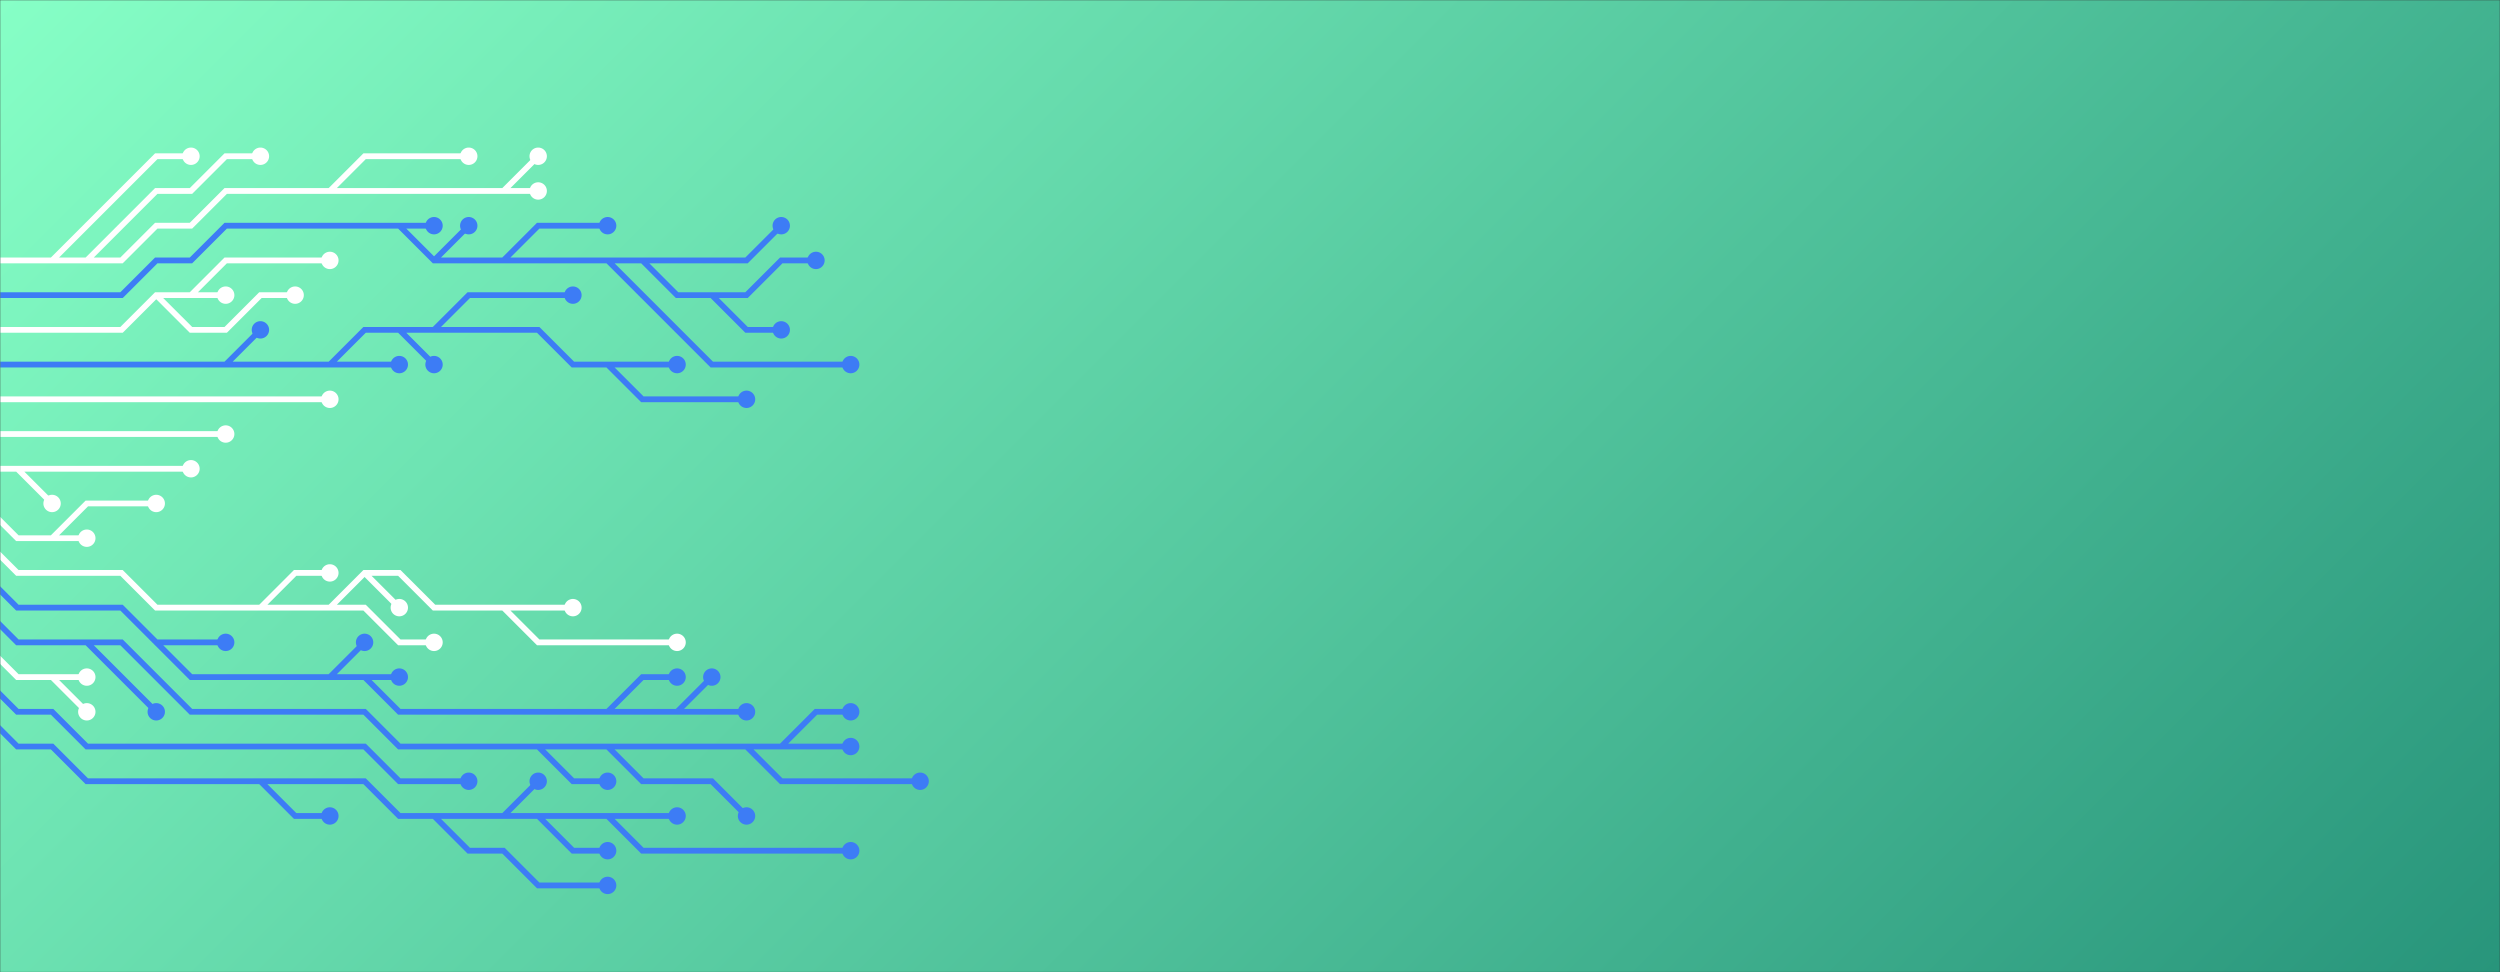 <svg xmlns="http://www.w3.org/2000/svg" version="1.1" xmlns:xlink="http://www.w3.org/1999/xlink" xmlns:svgjs="http://svgjs.dev/svgjs" width="1440" height="560" preserveAspectRatio="none" viewBox="0 0 1440 560"><rect x="0" y="0" width="1440" height="560" fill="#333333" stroke="none"/><g mask="url(&quot;#SvgjsMask3754&quot;)" fill="none"><rect width="1440" height="560" x="0" y="0" fill="url(&quot;#SvgjsLinearGradient3755&quot;)"></rect><g mask="url(&quot;#SvgjsMask3756&quot;)"><path d="M30 310L50 290L70 290L90 290M-10 290L10 310L30 310L50 310" stroke="rgba(255, 255, 255, 1)" stroke-width="3.33"></path><path d="M45 310 a5 5 0 1 0 10 0 a5 5 0 1 0 -10 0zM85 290 a5 5 0 1 0 10 0 a5 5 0 1 0 -10 0z" fill="rgba(255, 255, 255, 1)"></path><path d="M10 270L30 290M-10 270L10 270L30 270L50 270L70 270L90 270L110 270" stroke="rgba(255, 255, 255, 1)" stroke-width="3.33"></path><path d="M105 270 a5 5 0 1 0 10 0 a5 5 0 1 0 -10 0zM25 290 a5 5 0 1 0 10 0 a5 5 0 1 0 -10 0z" fill="rgba(255, 255, 255, 1)"></path><path d="M150 350L170 330L190 330M290 350L310 370L330 370L350 370L370 370L390 370M210 330L230 350M190 350L210 350L230 370L250 370M-10 310L10 330L30 330L50 330L70 330L90 350L110 350L130 350L150 350L170 350L190 350L210 330L230 330L250 350L270 350L290 350L310 350L330 350" stroke="rgba(255, 255, 255, 1)" stroke-width="3.33"></path><path d="M325 350 a5 5 0 1 0 10 0 a5 5 0 1 0 -10 0zM185 330 a5 5 0 1 0 10 0 a5 5 0 1 0 -10 0zM385 370 a5 5 0 1 0 10 0 a5 5 0 1 0 -10 0zM225 350 a5 5 0 1 0 10 0 a5 5 0 1 0 -10 0zM245 370 a5 5 0 1 0 10 0 a5 5 0 1 0 -10 0z" fill="rgba(255, 255, 255, 1)"></path><path d="M-10 250L10 250L30 250L50 250L70 250L90 250L110 250L130 250" stroke="rgba(255, 255, 255, 1)" stroke-width="3.33"></path><path d="M125 250 a5 5 0 1 0 10 0 a5 5 0 1 0 -10 0z" fill="rgba(255, 255, 255, 1)"></path><path d="M390 410L410 390M90 370L110 370L130 370M210 390L230 390M190 390L210 370M350 410L370 390L390 390M-10 330L10 350L30 350L50 350L70 350L90 370L110 390L130 390L150 390L170 390L190 390L210 390L230 410L250 410L270 410L290 410L310 410L330 410L350 410L370 410L390 410L410 410L430 410" stroke="rgba(61, 124, 245, 1)" stroke-width="3.33"></path><path d="M425 410 a5 5 0 1 0 10 0 a5 5 0 1 0 -10 0zM405 390 a5 5 0 1 0 10 0 a5 5 0 1 0 -10 0zM125 370 a5 5 0 1 0 10 0 a5 5 0 1 0 -10 0zM225 390 a5 5 0 1 0 10 0 a5 5 0 1 0 -10 0zM205 370 a5 5 0 1 0 10 0 a5 5 0 1 0 -10 0zM385 390 a5 5 0 1 0 10 0 a5 5 0 1 0 -10 0z" fill="rgba(61, 124, 245, 1)"></path><path d="M-10 230L10 230L30 230L50 230L70 230L90 230L110 230L130 230L150 230L170 230L190 230" stroke="rgba(255, 255, 255, 1)" stroke-width="3.33"></path><path d="M185 230 a5 5 0 1 0 10 0 a5 5 0 1 0 -10 0z" fill="rgba(255, 255, 255, 1)"></path><path d="M430 430L450 450L470 450L490 450L510 450L530 450M350 430L370 450L390 450L410 450L430 470M50 370L70 390L90 410M310 430L330 450L350 450M450 430L470 410L490 410M-10 350L10 370L30 370L50 370L70 370L90 390L110 410L130 410L150 410L170 410L190 410L210 410L230 430L250 430L270 430L290 430L310 430L330 430L350 430L370 430L390 430L410 430L430 430L450 430L470 430L490 430" stroke="rgba(61, 124, 245, 1)" stroke-width="3.33"></path><path d="M485 430 a5 5 0 1 0 10 0 a5 5 0 1 0 -10 0zM525 450 a5 5 0 1 0 10 0 a5 5 0 1 0 -10 0zM425 470 a5 5 0 1 0 10 0 a5 5 0 1 0 -10 0zM85 410 a5 5 0 1 0 10 0 a5 5 0 1 0 -10 0zM345 450 a5 5 0 1 0 10 0 a5 5 0 1 0 -10 0zM485 410 a5 5 0 1 0 10 0 a5 5 0 1 0 -10 0z" fill="rgba(61, 124, 245, 1)"></path><path d="M230 190L250 210M130 210L150 190M250 190L270 170L290 170L310 170L330 170M350 210L370 230L390 230L410 230L430 230M190 210L210 210L230 210M-10 210L10 210L30 210L50 210L70 210L90 210L110 210L130 210L150 210L170 210L190 210L210 190L230 190L250 190L270 190L290 190L310 190L330 210L350 210L370 210L390 210" stroke="rgba(61, 124, 245, 1)" stroke-width="3.33"></path><path d="M385 210 a5 5 0 1 0 10 0 a5 5 0 1 0 -10 0zM245 210 a5 5 0 1 0 10 0 a5 5 0 1 0 -10 0zM145 190 a5 5 0 1 0 10 0 a5 5 0 1 0 -10 0zM325 170 a5 5 0 1 0 10 0 a5 5 0 1 0 -10 0zM425 230 a5 5 0 1 0 10 0 a5 5 0 1 0 -10 0zM225 210 a5 5 0 1 0 10 0 a5 5 0 1 0 -10 0z" fill="rgba(61, 124, 245, 1)"></path><path d="M30 390L50 390M-10 370L10 390L30 390L50 410" stroke="rgba(255, 255, 255, 1)" stroke-width="3.33"></path><path d="M45 410 a5 5 0 1 0 10 0 a5 5 0 1 0 -10 0zM45 390 a5 5 0 1 0 10 0 a5 5 0 1 0 -10 0z" fill="rgba(255, 255, 255, 1)"></path><path d="M90 170L110 190L130 190L150 170L170 170M110 170L130 170M-10 190L10 190L30 190L50 190L70 190L90 170L110 170L130 150L150 150L170 150L190 150" stroke="rgba(255, 255, 255, 1)" stroke-width="3.33"></path><path d="M185 150 a5 5 0 1 0 10 0 a5 5 0 1 0 -10 0zM165 170 a5 5 0 1 0 10 0 a5 5 0 1 0 -10 0zM125 170 a5 5 0 1 0 10 0 a5 5 0 1 0 -10 0z" fill="rgba(255, 255, 255, 1)"></path><path d="M-10 390L10 410L30 410L50 430L70 430L90 430L110 430L130 430L150 430L170 430L190 430L210 430L230 450L250 450L270 450" stroke="rgba(61, 124, 245, 1)" stroke-width="3.33"></path><path d="M265 450 a5 5 0 1 0 10 0 a5 5 0 1 0 -10 0z" fill="rgba(61, 124, 245, 1)"></path><path d="M290 150L310 130L330 130L350 130M370 150L390 150L410 150L430 150L450 130M350 150L370 170L390 190L410 210L430 210L450 210L470 210L490 210M410 170L430 190L450 190M250 150L270 130M230 130L250 130M-10 170L10 170L30 170L50 170L70 170L90 150L110 150L130 130L150 130L170 130L190 130L210 130L230 130L250 150L270 150L290 150L310 150L330 150L350 150L370 150L390 170L410 170L430 170L450 150L470 150" stroke="rgba(61, 124, 245, 1)" stroke-width="3.33"></path><path d="M465 150 a5 5 0 1 0 10 0 a5 5 0 1 0 -10 0zM345 130 a5 5 0 1 0 10 0 a5 5 0 1 0 -10 0zM445 130 a5 5 0 1 0 10 0 a5 5 0 1 0 -10 0zM485 210 a5 5 0 1 0 10 0 a5 5 0 1 0 -10 0zM445 190 a5 5 0 1 0 10 0 a5 5 0 1 0 -10 0zM265 130 a5 5 0 1 0 10 0 a5 5 0 1 0 -10 0zM245 130 a5 5 0 1 0 10 0 a5 5 0 1 0 -10 0z" fill="rgba(61, 124, 245, 1)"></path><path d="M150 450L170 470L190 470M350 470L370 490L390 490L410 490L430 490L450 490L470 490L490 490M250 470L270 490L290 490L310 510L330 510L350 510M310 470L330 490L350 490M290 470L310 450M-10 410L10 430L30 430L50 450L70 450L90 450L110 450L130 450L150 450L170 450L190 450L210 450L230 470L250 470L270 470L290 470L310 470L330 470L350 470L370 470L390 470" stroke="rgba(61, 124, 245, 1)" stroke-width="3.33"></path><path d="M385 470 a5 5 0 1 0 10 0 a5 5 0 1 0 -10 0zM185 470 a5 5 0 1 0 10 0 a5 5 0 1 0 -10 0zM485 490 a5 5 0 1 0 10 0 a5 5 0 1 0 -10 0zM345 510 a5 5 0 1 0 10 0 a5 5 0 1 0 -10 0zM345 490 a5 5 0 1 0 10 0 a5 5 0 1 0 -10 0zM305 450 a5 5 0 1 0 10 0 a5 5 0 1 0 -10 0z" fill="rgba(61, 124, 245, 1)"></path><path d="M50 150L70 130L90 110L110 110L130 90L150 90M190 110L210 90L230 90L250 90L270 90M30 150L50 130L70 110L90 90L110 90M290 110L310 90M-10 150L10 150L30 150L50 150L70 150L90 130L110 130L130 110L150 110L170 110L190 110L210 110L230 110L250 110L270 110L290 110L310 110" stroke="rgba(255, 255, 255, 1)" stroke-width="3.33"></path><path d="M305 110 a5 5 0 1 0 10 0 a5 5 0 1 0 -10 0zM145 90 a5 5 0 1 0 10 0 a5 5 0 1 0 -10 0zM265 90 a5 5 0 1 0 10 0 a5 5 0 1 0 -10 0zM105 90 a5 5 0 1 0 10 0 a5 5 0 1 0 -10 0zM305 90 a5 5 0 1 0 10 0 a5 5 0 1 0 -10 0z" fill="rgba(255, 255, 255, 1)"></path></g></g><defs><mask id="SvgjsMask3754"><rect width="1440" height="560" fill="#ffffff"></rect></mask><linearGradient x1="15.28%" y1="-39.29%" x2="84.72%" y2="139.29%" gradientUnits="userSpaceOnUse" id="SvgjsLinearGradient3755"><stop stop-color="rgba(134, 255, 198, 1)" offset="0"></stop><stop stop-color="rgba(40, 149, 123, 1)" offset="1"></stop></linearGradient><mask id="SvgjsMask3756"><rect width="1440" height="560" fill="white"></rect><path d="M47.5 310 a2.5 2.5 0 1 0 5 0 a2.5 2.5 0 1 0 -5 0zM87.5 290 a2.5 2.5 0 1 0 5 0 a2.5 2.5 0 1 0 -5 0z" fill="black"></path><path d="M107.5 270 a2.5 2.5 0 1 0 5 0 a2.5 2.5 0 1 0 -5 0zM27.5 290 a2.5 2.5 0 1 0 5 0 a2.5 2.5 0 1 0 -5 0z" fill="black"></path><path d="M327.5 350 a2.5 2.5 0 1 0 5 0 a2.5 2.5 0 1 0 -5 0zM187.5 330 a2.5 2.5 0 1 0 5 0 a2.5 2.5 0 1 0 -5 0zM387.5 370 a2.5 2.5 0 1 0 5 0 a2.5 2.5 0 1 0 -5 0zM227.5 350 a2.5 2.5 0 1 0 5 0 a2.5 2.5 0 1 0 -5 0zM247.5 370 a2.5 2.5 0 1 0 5 0 a2.5 2.5 0 1 0 -5 0z" fill="black"></path><path d="M127.5 250 a2.5 2.5 0 1 0 5 0 a2.5 2.5 0 1 0 -5 0z" fill="black"></path><path d="M427.5 410 a2.5 2.5 0 1 0 5 0 a2.5 2.5 0 1 0 -5 0zM407.5 390 a2.5 2.5 0 1 0 5 0 a2.5 2.5 0 1 0 -5 0zM127.5 370 a2.5 2.5 0 1 0 5 0 a2.5 2.5 0 1 0 -5 0zM227.5 390 a2.5 2.5 0 1 0 5 0 a2.5 2.5 0 1 0 -5 0zM207.5 370 a2.5 2.5 0 1 0 5 0 a2.5 2.5 0 1 0 -5 0zM387.5 390 a2.5 2.5 0 1 0 5 0 a2.5 2.5 0 1 0 -5 0z" fill="black"></path><path d="M187.5 230 a2.5 2.5 0 1 0 5 0 a2.5 2.5 0 1 0 -5 0z" fill="black"></path><path d="M487.5 430 a2.5 2.5 0 1 0 5 0 a2.5 2.5 0 1 0 -5 0zM527.5 450 a2.5 2.5 0 1 0 5 0 a2.5 2.5 0 1 0 -5 0zM427.5 470 a2.5 2.5 0 1 0 5 0 a2.5 2.5 0 1 0 -5 0zM87.5 410 a2.5 2.5 0 1 0 5 0 a2.5 2.5 0 1 0 -5 0zM347.5 450 a2.5 2.5 0 1 0 5 0 a2.5 2.5 0 1 0 -5 0zM487.5 410 a2.5 2.5 0 1 0 5 0 a2.5 2.5 0 1 0 -5 0z" fill="black"></path><path d="M387.5 210 a2.5 2.5 0 1 0 5 0 a2.5 2.5 0 1 0 -5 0zM247.5 210 a2.5 2.5 0 1 0 5 0 a2.5 2.5 0 1 0 -5 0zM147.5 190 a2.5 2.5 0 1 0 5 0 a2.5 2.5 0 1 0 -5 0zM327.5 170 a2.5 2.5 0 1 0 5 0 a2.5 2.5 0 1 0 -5 0zM427.5 230 a2.5 2.5 0 1 0 5 0 a2.5 2.5 0 1 0 -5 0zM227.5 210 a2.5 2.5 0 1 0 5 0 a2.5 2.5 0 1 0 -5 0z" fill="black"></path><path d="M47.5 410 a2.5 2.5 0 1 0 5 0 a2.5 2.5 0 1 0 -5 0zM47.5 390 a2.5 2.5 0 1 0 5 0 a2.5 2.5 0 1 0 -5 0z" fill="black"></path><path d="M187.5 150 a2.5 2.5 0 1 0 5 0 a2.5 2.5 0 1 0 -5 0zM167.5 170 a2.5 2.5 0 1 0 5 0 a2.5 2.5 0 1 0 -5 0zM127.5 170 a2.5 2.5 0 1 0 5 0 a2.5 2.5 0 1 0 -5 0z" fill="black"></path><path d="M267.5 450 a2.5 2.5 0 1 0 5 0 a2.5 2.5 0 1 0 -5 0z" fill="black"></path><path d="M467.5 150 a2.5 2.5 0 1 0 5 0 a2.5 2.5 0 1 0 -5 0zM347.5 130 a2.5 2.5 0 1 0 5 0 a2.5 2.5 0 1 0 -5 0zM447.5 130 a2.5 2.5 0 1 0 5 0 a2.5 2.5 0 1 0 -5 0zM487.5 210 a2.5 2.5 0 1 0 5 0 a2.5 2.5 0 1 0 -5 0zM447.5 190 a2.5 2.5 0 1 0 5 0 a2.5 2.5 0 1 0 -5 0zM267.5 130 a2.5 2.5 0 1 0 5 0 a2.5 2.5 0 1 0 -5 0zM247.5 130 a2.5 2.5 0 1 0 5 0 a2.5 2.5 0 1 0 -5 0z" fill="black"></path><path d="M387.5 470 a2.5 2.5 0 1 0 5 0 a2.5 2.5 0 1 0 -5 0zM187.5 470 a2.5 2.5 0 1 0 5 0 a2.5 2.5 0 1 0 -5 0zM487.5 490 a2.5 2.5 0 1 0 5 0 a2.5 2.5 0 1 0 -5 0zM347.5 510 a2.5 2.5 0 1 0 5 0 a2.5 2.5 0 1 0 -5 0zM347.5 490 a2.5 2.5 0 1 0 5 0 a2.5 2.5 0 1 0 -5 0zM307.5 450 a2.5 2.5 0 1 0 5 0 a2.5 2.5 0 1 0 -5 0z" fill="black"></path><path d="M307.5 110 a2.5 2.5 0 1 0 5 0 a2.5 2.5 0 1 0 -5 0zM147.5 90 a2.5 2.5 0 1 0 5 0 a2.5 2.5 0 1 0 -5 0zM267.5 90 a2.5 2.5 0 1 0 5 0 a2.5 2.5 0 1 0 -5 0zM107.5 90 a2.5 2.5 0 1 0 5 0 a2.5 2.5 0 1 0 -5 0zM307.5 90 a2.5 2.5 0 1 0 5 0 a2.5 2.5 0 1 0 -5 0z" fill="black"></path></mask></defs></svg>